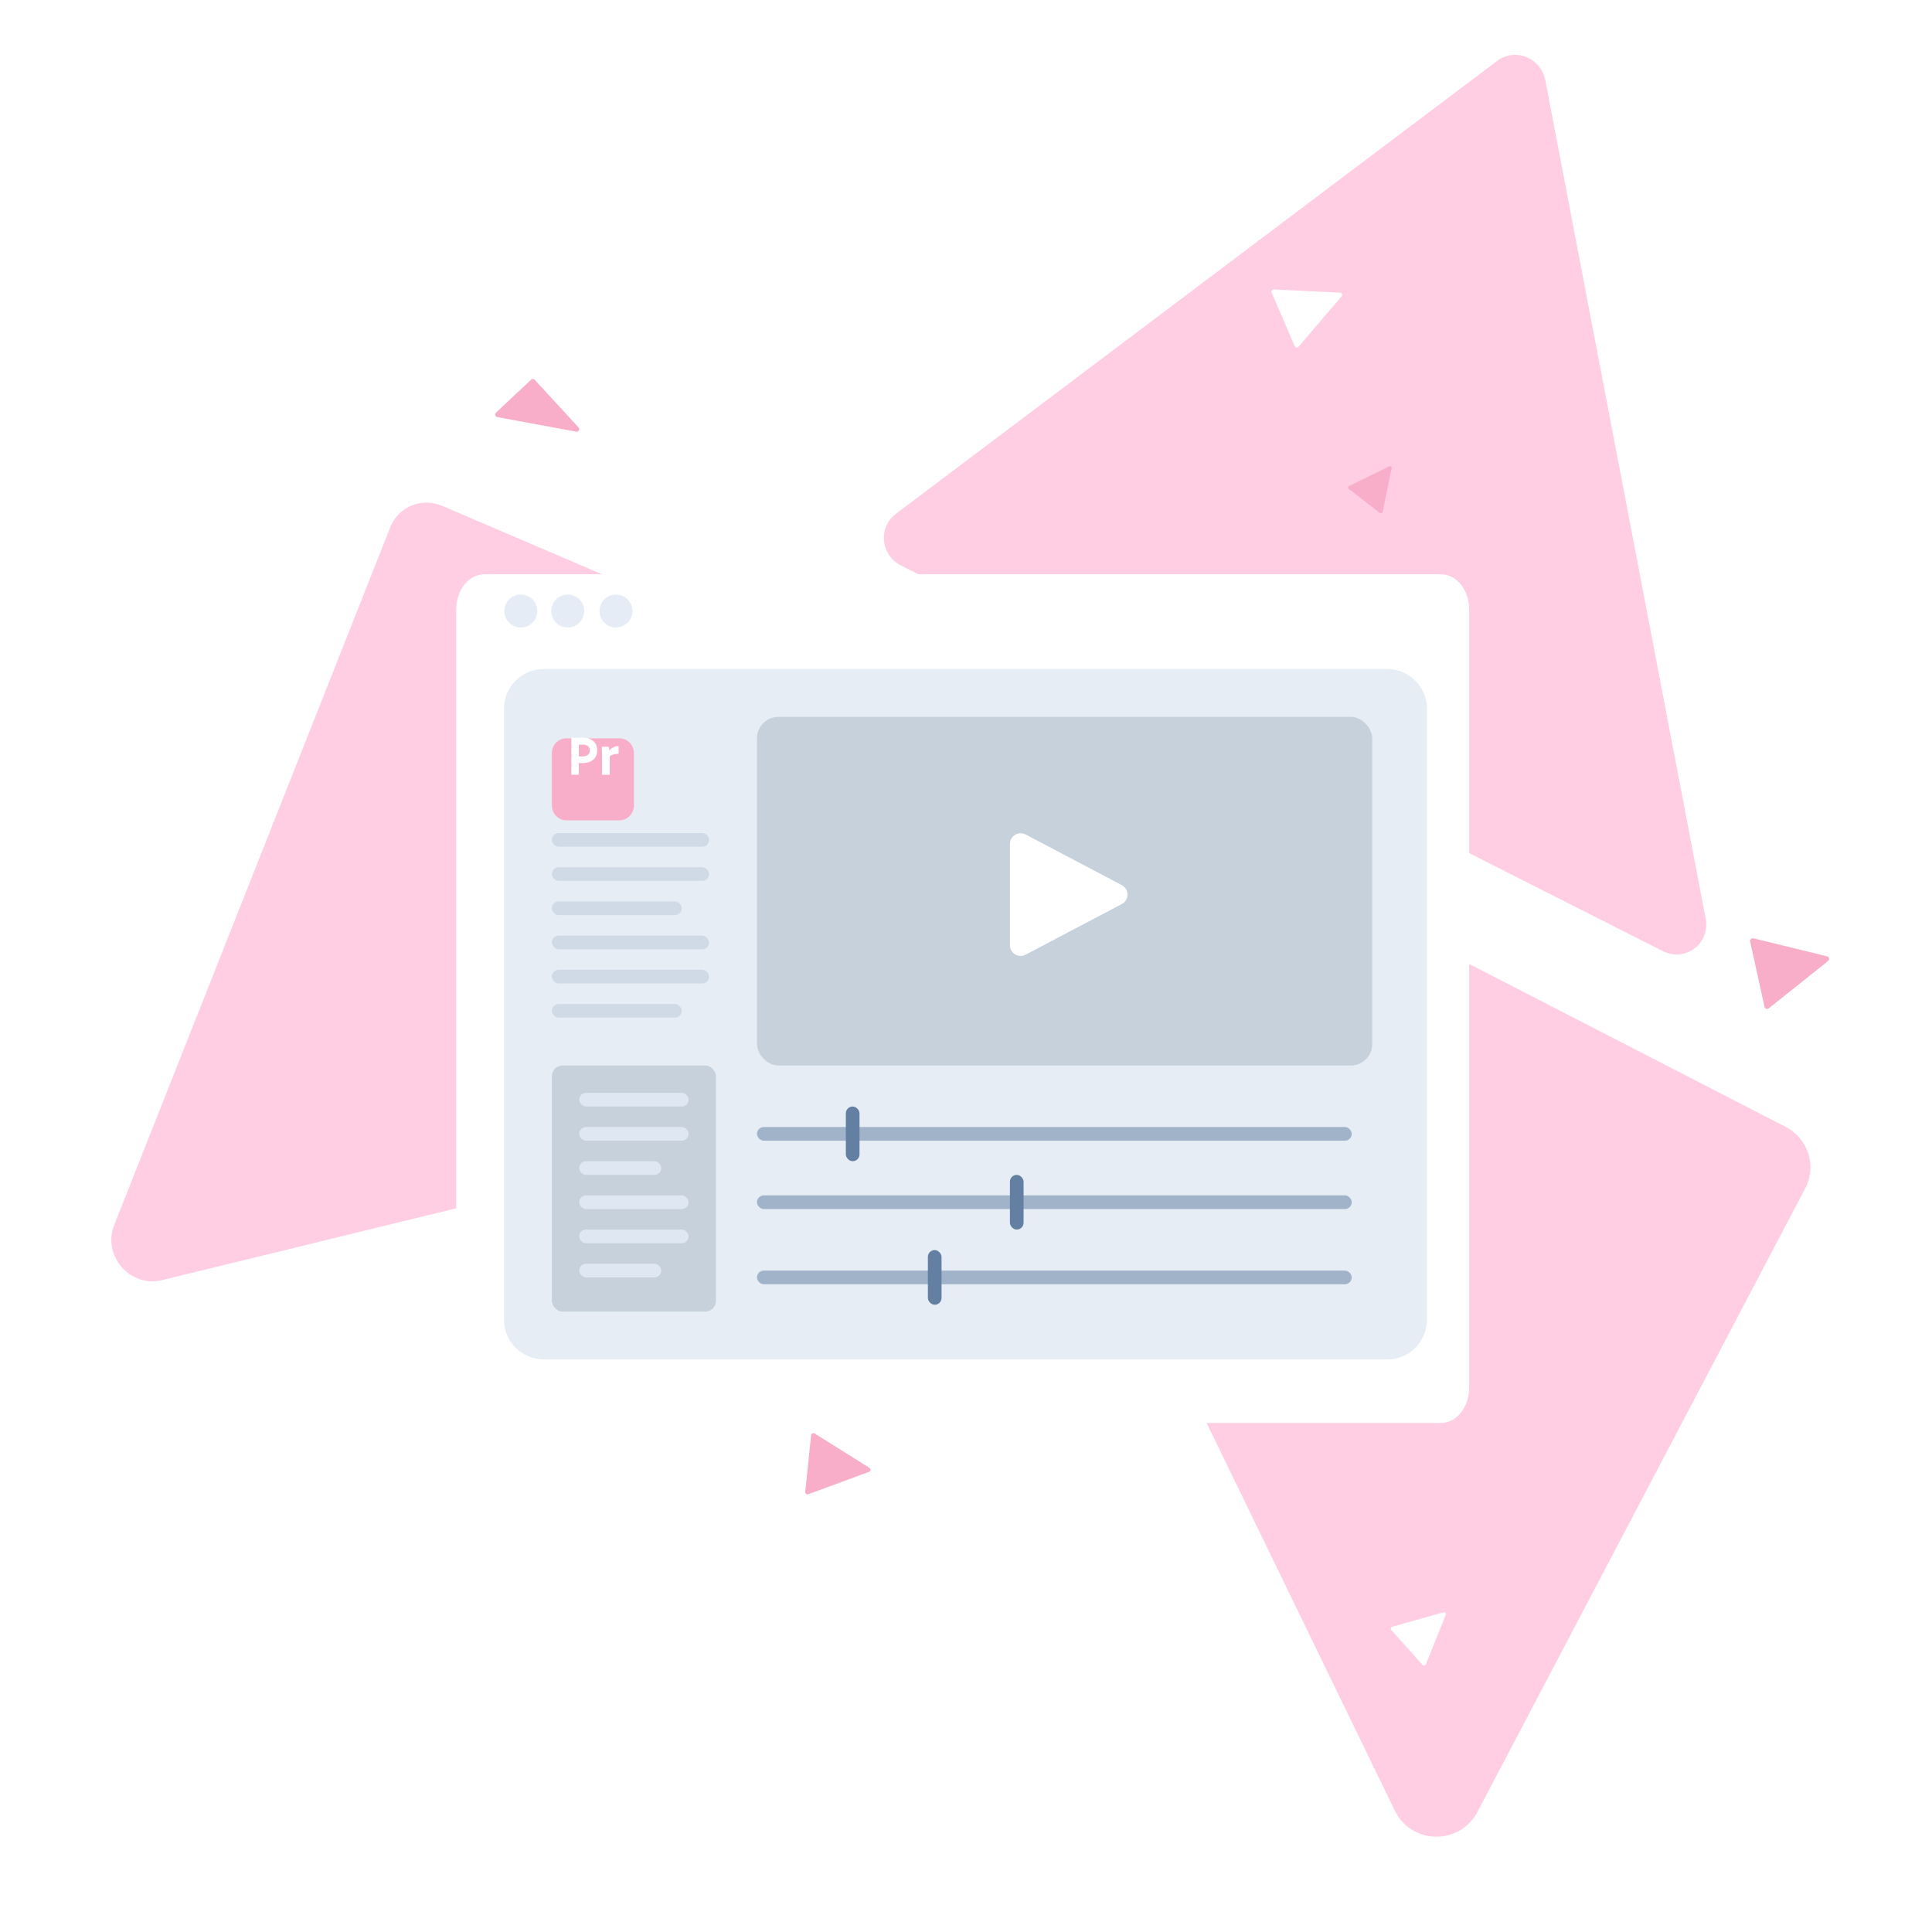<svg width="360" height="360" viewBox="0 0 360 360" fill="none" xmlns="http://www.w3.org/2000/svg">
<path d="M72.752 98.178L21.307 228.204C20.771 229.488 20.613 230.911 20.852 232.307C21.091 233.704 21.716 235.018 22.656 236.097C23.596 237.176 24.812 237.975 26.163 238.403C27.514 238.831 28.945 238.869 30.29 238.514L256.526 183.24C258.034 182.877 259.374 182.041 260.354 180.852C261.334 179.662 261.906 178.179 261.986 176.614C262.067 175.049 261.653 173.482 260.804 172.134C259.954 170.787 258.713 169.729 257.255 169.111L82.412 94.26C80.569 93.482 78.52 93.457 76.71 94.191C74.901 94.925 73.478 96.358 72.752 98.178Z" fill="#FFCEE3"/>
<path d="M164.371 140.59L259.877 337.338C260.559 338.783 261.637 340.009 262.99 340.876C264.342 341.743 265.913 342.217 267.525 342.242C269.136 342.268 270.721 341.845 272.101 341.021C273.48 340.198 274.597 339.007 275.325 337.584L336.386 221.423C336.906 220.431 337.223 219.348 337.319 218.235C337.416 217.122 337.289 216.002 336.948 214.937C336.606 213.872 336.055 212.885 335.327 212.031C334.6 211.176 333.709 210.473 332.706 209.959L176.138 129.373C174.537 128.527 172.706 128.204 170.909 128.451C169.111 128.698 167.438 129.502 166.132 130.747C164.825 131.993 163.95 133.617 163.634 135.385C163.318 137.154 163.576 138.976 164.371 140.59Z" fill="#FFCEE3"/>
<path d="M317.84 171.23L287.927 14.85C287.738 13.908 287.315 13.026 286.697 12.287C286.08 11.547 285.288 10.975 284.396 10.622C283.505 10.27 282.542 10.15 281.6 10.273C280.657 10.395 279.765 10.758 279.007 11.325L166.867 95.798C166.116 96.372 165.525 97.13 165.15 98.001C164.775 98.873 164.627 99.83 164.721 100.782C164.815 101.735 165.148 102.652 165.688 103.448C166.228 104.243 166.958 104.892 167.809 105.333L309.862 177.24C310.8 177.713 311.847 177.917 312.885 177.829C313.922 177.741 314.91 177.364 315.738 176.741C316.566 176.117 317.201 175.271 317.572 174.298C317.943 173.325 318.036 172.263 317.84 171.23Z" fill="#FFCEE3"/>
<path d="M258.898 86.883L251.358 90.576C251.313 90.599 251.274 90.633 251.245 90.675C251.216 90.716 251.198 90.765 251.192 90.815C251.187 90.865 251.194 90.916 251.213 90.962C251.232 91.008 251.263 91.049 251.303 91.079L257.157 95.611C257.196 95.641 257.243 95.66 257.293 95.668C257.342 95.674 257.393 95.669 257.44 95.651C257.487 95.633 257.529 95.603 257.562 95.564C257.595 95.526 257.618 95.48 257.629 95.43L259.314 87.206C259.325 87.151 259.321 87.096 259.302 87.044C259.283 86.992 259.25 86.947 259.207 86.914C259.164 86.88 259.112 86.86 259.057 86.855C259.003 86.849 258.947 86.859 258.898 86.883Z" fill="#F8AEC8"/>
<path d="M340.456 178.198L326.72 174.839C326.637 174.82 326.551 174.822 326.468 174.844C326.386 174.867 326.31 174.909 326.249 174.968C326.187 175.028 326.142 175.101 326.117 175.181C326.092 175.262 326.089 175.348 326.106 175.43L328.789 187.606C328.807 187.688 328.847 187.764 328.903 187.826C328.96 187.889 329.032 187.936 329.112 187.964C329.192 187.991 329.279 187.998 329.363 187.984C329.447 187.97 329.527 187.935 329.594 187.882L340.647 179.064C340.719 179.005 340.775 178.928 340.806 178.841C340.837 178.754 340.843 178.661 340.823 178.571C340.803 178.481 340.759 178.398 340.694 178.332C340.629 178.266 340.546 178.22 340.456 178.198Z" fill="#F8AEC8"/>
<path d="M249.66 54.538L237.384 53.93C237.31 53.928 237.237 53.943 237.17 53.976C237.103 54.009 237.046 54.058 237.003 54.118C236.96 54.179 236.934 54.249 236.926 54.322C236.918 54.395 236.929 54.468 236.957 54.535L241.249 64.487C241.278 64.554 241.324 64.612 241.383 64.656C241.442 64.7 241.511 64.729 241.584 64.739C241.657 64.749 241.732 64.741 241.801 64.715C241.871 64.689 241.933 64.646 241.981 64.59L249.965 55.246C250.018 55.184 250.052 55.109 250.065 55.03C250.077 54.951 250.067 54.87 250.035 54.796C250.003 54.723 249.951 54.66 249.885 54.614C249.819 54.569 249.741 54.542 249.66 54.538Z" fill="white"/>
<path d="M268.993 300.428L259.405 303.122C259.347 303.138 259.294 303.17 259.252 303.212C259.209 303.254 259.177 303.307 259.16 303.364C259.143 303.422 259.141 303.482 259.153 303.54C259.166 303.598 259.193 303.652 259.233 303.696L265.092 310.238C265.132 310.281 265.182 310.314 265.239 310.333C265.295 310.352 265.355 310.356 265.414 310.345C265.473 310.334 265.528 310.308 265.575 310.271C265.622 310.233 265.658 310.184 265.681 310.128L269.41 300.893C269.434 300.832 269.441 300.766 269.43 300.702C269.419 300.638 269.391 300.578 269.347 300.53C269.304 300.481 269.248 300.446 269.186 300.428C269.123 300.41 269.056 300.41 268.993 300.428Z" fill="white"/>
<path d="M162.004 273.508L151.795 267.107C151.733 267.069 151.662 267.047 151.59 267.043C151.517 267.039 151.444 267.053 151.379 267.084C151.313 267.116 151.257 267.163 151.215 267.221C151.174 267.28 151.148 267.348 151.14 267.419L150.043 277.988C150.036 278.059 150.047 278.131 150.076 278.197C150.105 278.262 150.151 278.32 150.208 278.364C150.266 278.407 150.334 278.436 150.406 278.447C150.478 278.458 150.551 278.451 150.62 278.427L161.926 274.26C162 274.232 162.065 274.185 162.114 274.122C162.163 274.06 162.193 273.986 162.201 273.908C162.209 273.83 162.195 273.751 162.16 273.681C162.125 273.61 162.071 273.55 162.004 273.508Z" fill="#F8AEC8"/>
<path d="M98.967 70.744L92.413 76.891C92.347 76.951 92.299 77.029 92.275 77.116C92.251 77.202 92.251 77.294 92.277 77.381C92.302 77.468 92.351 77.545 92.418 77.605C92.486 77.665 92.568 77.705 92.656 77.719L107.373 80.436C107.471 80.454 107.572 80.441 107.662 80.398C107.752 80.355 107.826 80.285 107.873 80.197C107.921 80.109 107.939 80.007 107.926 79.908C107.914 79.808 107.87 79.715 107.802 79.641L99.638 70.77C99.552 70.677 99.433 70.622 99.307 70.617C99.181 70.612 99.059 70.658 98.967 70.744Z" fill="#F8AEC8"/>
<g filter="url(#filter0_d)">
<path d="M273.764 109.657V254.497C273.764 258.169 271.466 261.153 268.461 261.153H90.302C87.298 261.153 85 258.169 85 254.497V109.657C85 105.984 87.298 103 90.302 103H268.461C271.466 103 273.764 105.984 273.764 109.657Z" fill="white"/>
</g>
<path d="M97.05 116.925C98.747 116.925 100.122 115.551 100.122 113.856C100.122 112.161 98.747 110.787 97.05 110.787C95.354 110.787 93.978 112.161 93.978 113.856C93.978 115.551 95.354 116.925 97.05 116.925Z" fill="#E6ECF5"/>
<path d="M105.793 116.925C107.49 116.925 108.865 115.551 108.865 113.856C108.865 112.161 107.49 110.787 105.793 110.787C104.097 110.787 102.722 112.161 102.722 113.856C102.722 115.551 104.097 116.925 105.793 116.925Z" fill="#E6ECF5"/>
<path d="M114.773 116.925C116.469 116.925 117.845 115.551 117.845 113.856C117.845 112.161 116.469 110.787 114.773 110.787C113.076 110.787 111.701 112.161 111.701 113.856C111.701 115.551 113.076 116.925 114.773 116.925Z" fill="#E6ECF5"/>
<path d="M258.453 253.312H101.352C97.275 253.312 93.917 250.007 93.917 245.994V131.974C93.917 127.96 97.275 124.656 101.352 124.656H258.453C262.529 124.656 265.887 127.96 265.887 131.974V246.23C265.647 250.243 262.529 253.312 258.453 253.312Z" fill="#E6EDF5"/>
<rect x="141.05" y="210.004" width="110.825" height="2.548" rx="1.274" fill="#A0B3C9"/>
<rect x="157.61" y="206.182" width="2.548" height="10.191" rx="1.274" fill="#6380A2"/>
<rect x="141.05" y="222.742" width="110.825" height="2.548" rx="1.274" fill="#A0B3C9"/>
<rect x="188.183" y="218.921" width="2.548" height="10.191" rx="1.274" fill="#6380A2"/>
<rect x="141.05" y="236.755" width="110.825" height="2.548" rx="1.274" fill="#A0B3C9"/>
<rect x="172.896" y="232.933" width="2.548" height="10.191" rx="1.274" fill="#6380A2"/>
<g filter="url(#filter1_d)">
<path d="M105.541 133.573H115.413C116.91 133.573 118.12 134.814 118.12 136.349V146.082C118.12 147.618 116.91 148.859 115.413 148.859H105.541C104.044 148.859 102.834 147.618 102.834 146.082V136.349C102.834 134.814 104.044 133.573 105.541 133.573Z" fill="#F8AEC8"/>
</g>
<path d="M106.465 144.286V137.558C106.465 137.512 106.484 137.486 106.529 137.486C106.637 137.486 106.739 137.486 106.885 137.479C107.038 137.473 107.197 137.473 107.369 137.466C107.541 137.46 107.726 137.46 107.923 137.453C108.121 137.447 108.312 137.447 108.503 137.447C109.025 137.447 109.458 137.512 109.815 137.649C110.134 137.76 110.427 137.943 110.669 138.185C110.872 138.394 111.032 138.649 111.134 138.929C111.229 139.204 111.28 139.485 111.28 139.779C111.28 140.34 111.153 140.804 110.898 141.17C110.643 141.536 110.286 141.81 109.872 141.967C109.439 142.13 108.962 142.189 108.439 142.189C108.286 142.189 108.185 142.189 108.121 142.183C108.057 142.176 107.968 142.176 107.847 142.176V144.273C107.853 144.319 107.821 144.358 107.777 144.365H107.751H106.541C106.49 144.365 106.465 144.338 106.465 144.28V144.286ZM107.853 138.753V140.948C107.943 140.955 108.025 140.961 108.102 140.961H108.439C108.688 140.961 108.936 140.922 109.172 140.843C109.376 140.785 109.554 140.661 109.694 140.497C109.828 140.334 109.892 140.112 109.892 139.824C109.898 139.622 109.847 139.419 109.745 139.243C109.637 139.073 109.484 138.942 109.299 138.871C109.064 138.773 108.809 138.733 108.548 138.74C108.382 138.74 108.236 138.74 108.114 138.747C107.987 138.74 107.898 138.747 107.853 138.753Z" fill="white"/>
<path d="M112.198 139.139H113.312C113.376 139.139 113.427 139.184 113.446 139.243C113.465 139.296 113.478 139.348 113.484 139.407C113.497 139.472 113.51 139.544 113.516 139.609C113.523 139.681 113.529 139.759 113.529 139.844C113.72 139.616 113.949 139.426 114.21 139.282C114.503 139.113 114.841 139.028 115.179 139.028C115.223 139.021 115.261 139.054 115.268 139.1V139.126V140.4C115.268 140.452 115.236 140.471 115.166 140.471C114.937 140.465 114.701 140.484 114.478 140.537C114.293 140.576 114.115 140.635 113.943 140.713C113.822 140.772 113.707 140.85 113.618 140.955V144.286C113.618 144.352 113.593 144.378 113.535 144.378H112.281C112.23 144.384 112.185 144.352 112.179 144.299V144.273V140.654C112.179 140.498 112.179 140.334 112.172 140.164C112.166 139.995 112.166 139.825 112.16 139.655C112.16 139.505 112.147 139.361 112.134 139.211C112.128 139.178 112.147 139.145 112.179 139.139C112.179 139.132 112.191 139.132 112.198 139.139Z" fill="white"/>
<rect x="141.05" y="133.573" width="114.647" height="64.967" rx="4" fill="#C7D1DC"/>
<rect x="102.834" y="198.539" width="30.573" height="45.859" rx="2" fill="#C7D1DC"/>
<rect x="107.93" y="203.635" width="20.382" height="2.548" rx="1.274" fill="#DFE8F2"/>
<rect x="107.93" y="210.004" width="20.382" height="2.548" rx="1.274" fill="#DFE8F2"/>
<rect x="107.93" y="216.373" width="15.286" height="2.548" rx="1.274" fill="#DFE8F2"/>
<rect x="107.93" y="235.481" width="15.286" height="2.548" rx="1.274" fill="#DFE8F2"/>
<rect x="107.93" y="222.742" width="20.382" height="2.548" rx="1.274" fill="#DFE8F2"/>
<rect x="107.93" y="229.112" width="20.382" height="2.548" rx="1.274" fill="#DFE8F2"/>
<path d="M188.183 176.118V157.267C188.183 155.762 189.782 154.796 191.114 155.497L209.023 164.923C210.448 165.673 210.448 167.713 209.023 168.462L191.114 177.888C189.782 178.589 188.183 177.623 188.183 176.118Z" fill="white"/>
<rect x="102.834" y="155.228" width="29.299" height="2.548" rx="1.274" fill="#D0DAE7"/>
<rect x="102.834" y="161.597" width="29.299" height="2.548" rx="1.274" fill="#D0DAE7"/>
<rect x="102.834" y="167.967" width="24.203" height="2.548" rx="1.274" fill="#D0DAE7"/>
<rect x="102.834" y="187.074" width="24.203" height="2.548" rx="1.274" fill="#D0DAE7"/>
<rect x="102.834" y="174.336" width="29.299" height="2.548" rx="1.274" fill="#D0DAE7"/>
<rect x="102.834" y="180.705" width="29.299" height="2.548" rx="1.274" fill="#D0DAE7"/>
<defs>
<filter id="filter0_d" x="71" y="93" width="216.764" height="186.153" filterUnits="userSpaceOnUse" color-interpolation-filters="sRGB">
<feFlood flood-opacity="0" result="BackgroundImageFix"/>
<feColorMatrix in="SourceAlpha" type="matrix" values="0 0 0 0 0 0 0 0 0 0 0 0 0 0 0 0 0 0 127 0" result="hardAlpha"/>
<feOffset dy="4"/>
<feGaussianBlur stdDeviation="7"/>
<feColorMatrix type="matrix" values="0 0 0 0 0.833 0 0 0 0 0.382 0 0 0 0 0.543 0 0 0 0.2 0"/>
<feBlend mode="normal" in2="BackgroundImageFix" result="effect1_dropShadow"/>
<feBlend mode="normal" in="SourceGraphic" in2="effect1_dropShadow" result="shape"/>
</filter>
<filter id="filter1_d" x="88.834" y="123.573" width="43.286" height="43.286" filterUnits="userSpaceOnUse" color-interpolation-filters="sRGB">
<feFlood flood-opacity="0" result="BackgroundImageFix"/>
<feColorMatrix in="SourceAlpha" type="matrix" values="0 0 0 0 0 0 0 0 0 0 0 0 0 0 0 0 0 0 127 0" result="hardAlpha"/>
<feOffset dy="4"/>
<feGaussianBlur stdDeviation="7"/>
<feColorMatrix type="matrix" values="0 0 0 0 0.833 0 0 0 0 0.382 0 0 0 0 0.543 0 0 0 0.2 0"/>
<feBlend mode="normal" in2="BackgroundImageFix" result="effect1_dropShadow"/>
<feBlend mode="normal" in="SourceGraphic" in2="effect1_dropShadow" result="shape"/>
</filter>
</defs>
</svg>
